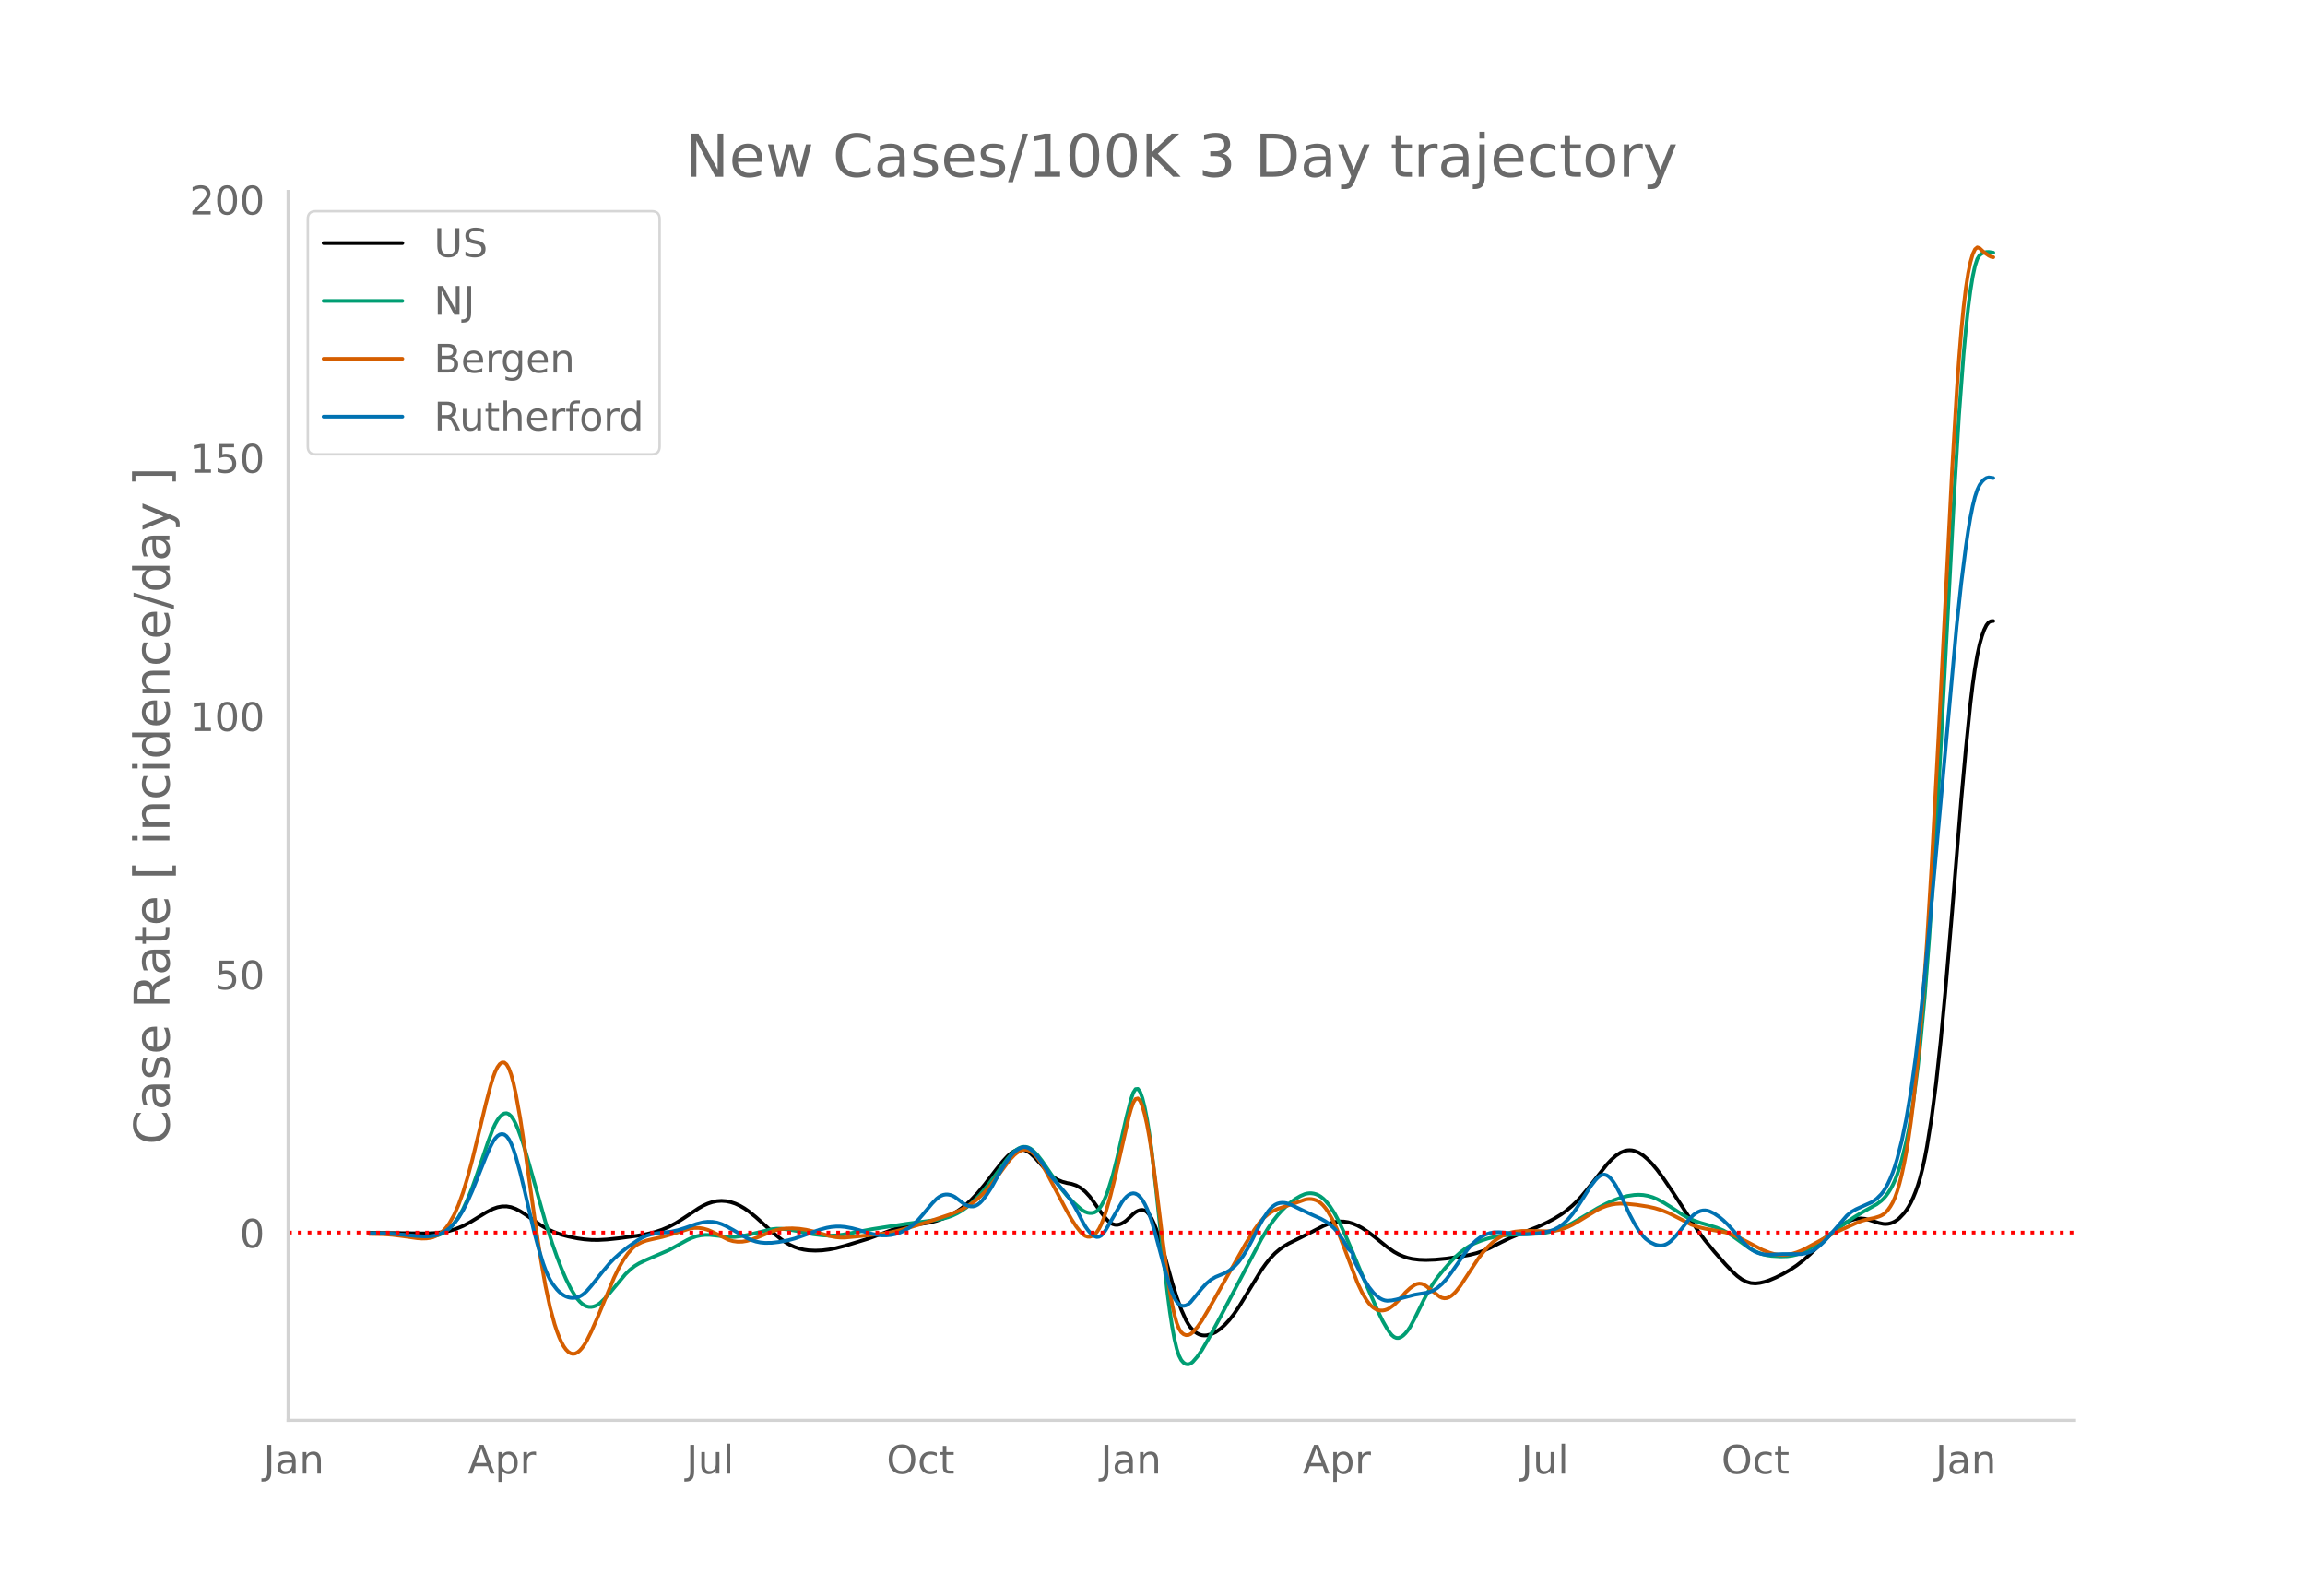 <svg height="864" viewBox="0 0 936 648" width="1248" xmlns="http://www.w3.org/2000/svg" xmlns:xlink="http://www.w3.org/1999/xlink"><defs><style>*{stroke-linecap:butt;stroke-linejoin:round}</style></defs><g id="figure_1"><path d="M0 648h936V0H0z" style="fill:#fff" id="patch_1"/><g id="axes_1"><path d="M117 576.72h725.4V77.76H117z" style="fill:none" id="patch_2"/><path clip-path="url(#pacb10e4acd)" d="m149.973 500.623 12.074.103 11.146.143 3.715-.176 2.787-.322 2.786-.55 2.786-.84 2.787-1.16 2.786-1.481 3.716-2.28 2.786-1.706 2.786-1.45 1.858-.655 1.858-.347 1.857-.03 1.858.325 1.858.684 1.857.964 1.858 1.168 6.501 4.509 2.787 1.617 2.786 1.247 2.787.973 2.786.745 3.715.758 2.787.397 2.786.223 2.787.043 3.715-.203 4.644-.494 7.43-1.004 3.716-.653 3.715-.895 2.786-.929 2.787-1.186 2.786-1.492 2.787-1.746 6.501-4.306 1.858-1.05 1.857-.843 1.858-.613 1.858-.372 1.857-.118 1.858.133 1.858.376 1.857.617 1.858.855 1.857 1.08 1.858 1.297 2.786 2.245 2.787 2.508 4.644 4.233 2.786 2.24 1.858 1.273 1.858 1.071 1.857.849 1.858.625 1.857.431 1.858.268 2.787.129 2.786-.117 2.786-.345 2.787-.545 3.715-.966 9.288-2.842 4.644-1.685 5.573-2.077 2.786-.816 2.787-.571 9.288-1.43 2.786-.743 2.787-.984 2.786-1.26 2.787-1.609 1.857-1.282 1.858-1.492 1.858-1.71 2.786-2.95 2.786-3.367 4.644-6.058 2.787-3.48 1.857-2.005.93-.855.928-.7.929-.538.929-.375.929-.213.928-.048.93.12.928.296.929.472.929.648 1.857 1.74 2.787 3.108 2.786 3.192 1.858 1.614 1.857 1.147 1.858.775 1.858.498 1.857.339 1.858.626 1.857 1.03 1.858 1.496 1.858 2.026 1.857 2.542 2.787 3.965 1.857 2.354.93.99.928.765.929.522.929.28.928.038.93-.196.928-.387.929-.538.929-.678 1.857-1.751.929-.9.929-.72.929-.513.928-.307.93-.08.928.236.929.647.929 1.074.928 1.501.93 1.93.928 2.338 1.858 5.503 1.857 6.284 2.787 10.024 1.857 5.893 1.858 5.117 1.858 4.145.928 1.637.93 1.343.928 1.058.929.821.929.63.928.45.93.269.928.093.929-.05 1.858-.438 1.857-.87 1.858-1.287 1.857-1.657 1.858-2.012 1.858-2.36 1.857-2.7 3.715-6.068 5.573-9.12 1.858-2.608 1.858-2.29 1.857-1.93 1.858-1.576 1.857-1.3 1.858-1.105 4.644-2.306 4.644-2.341 4.644-2.418 2.787-1.133 1.857-.485 1.858-.23 1.857.027 1.858.283 1.858.538 1.857.776 1.858.996 2.786 1.855 2.787 2.15 4.644 3.77 2.786 1.941 1.858 1.023 1.857.8 1.858.61 1.858.425 2.786.338 2.787.1 3.715-.134 4.644-.45 5.573-.8 3.715-.68 2.786-.693 2.787-.93 2.786-1.223 4.644-2.353 3.716-1.79 3.715-1.549 7.43-2.915 3.715-1.753 2.787-1.48 2.786-1.709 1.858-1.312 2.786-2.312 1.858-1.78 1.858-1.997 2.786-3.389 7.43-9.458 1.858-1.99 1.858-1.663 1.857-1.214 1.858-.752.929-.19.929-.063.928.063.93.19 1.857.746 1.857 1.182 1.858 1.6 1.858 1.948 1.857 2.228 2.787 3.777 3.715 5.491 10.217 15.679 2.786 3.742 3.716 4.524 4.644 5.281 2.786 2.875 1.858 1.726 1.857 1.37 1.858.965 1.857.558 1.858.152 1.858-.218 1.857-.43 1.858-.606 2.786-1.184 2.787-1.384 2.786-1.598 2.787-1.852 2.786-2.172 2.787-2.5 4.644-4.552 3.715-3.535 2.786-2.386 1.858-1.35 1.857-1.126 1.858-.826 1.858-.504 1.857-.173 1.858.17 1.858.502 3.715 1.169 1.857.382.93.042.928-.078.929-.2.929-.322.928-.458.93-.607.928-.757 1.858-1.967.929-1.221.928-1.438.93-1.71.928-1.994.929-2.277.929-2.588.928-3.037.93-3.623.928-4.237.929-4.85 1.857-11.552 1.858-14.207 1.858-17.057 1.857-19.703 2.787-32.853 3.715-45.571 1.858-20.563 1.857-18.409.929-7.72.929-6.566.929-5.412.928-4.295.93-3.362.928-2.61.929-1.895.929-1.18.928-.465.93-.054h0" style="fill:none;stroke:#000;stroke-linecap:round;stroke-width:1.5" id="line2d_1"/><path clip-path="url(#pacb10e4acd)" d="m149.973 500.823 6.501.094 4.644.284 5.573.587 4.644.448 2.787.041 1.857-.188 1.858-.473 1.858-.767.928-.526 1.858-1.448 1.858-1.994 1.857-2.62 1.858-3.33 1.858-4.035 1.857-4.653 1.858-5.177 4.644-13.669 1.857-4.894.93-2.002.928-1.636.929-1.272.929-.906.928-.531.93-.11.928.36.929.838.929 1.316.929 1.778.928 2.151 1.858 5.14 1.858 6.187 7.43 26.391 2.786 8.775 1.858 5.283 1.858 4.805 1.857 4.322 1.858 3.74 1.858 3.06.928 1.27.93 1.076.928.863.929.646.929.43.928.216.93.022.928-.156.929-.33.929-.503.928-.677 1.858-1.795 1.858-2.096 6.501-7.779 1.858-1.791 1.858-1.466 1.857-1.141 2.787-1.345 9.288-4.002 3.715-2.05 3.715-2.047 1.858-.865 1.857-.633 1.858-.397 1.858-.181 1.857.017 3.716.407 3.715.397 2.786-.023 2.787-.328 2.786-.568 9.288-2.22 1.858-.184 1.857-.018 2.787.277 3.715.659 6.502 1.298 3.715.46 2.786.138 2.787-.098 2.786-.322 3.715-.697 8.36-1.561 13.932-2.168 6.502-.85 5.572-.726 2.787-.563 1.857-.512 1.858-.687 1.858-.88 1.857-1.078 1.858-1.3 1.858-1.527 1.857-1.748 1.858-1.963 2.786-3.314 2.787-3.67 5.572-7.635 1.858-2.13.929-.843.929-.692.929-.541.928-.385.93-.199.928.014.929.234.929.452.928.664 1.858 1.826 1.858 2.376 7.43 10.849 2.787 3.409 2.786 2.905 2.786 2.489.93.67.928.504.929.33.929.155.928-.02.93-.215.928-.505.929-.893.929-1.299.928-1.706.93-2.107.928-2.48 1.858-5.99 1.857-7.35 3.716-16.37 1.857-7.207.929-2.706.929-1.456.929-.108.928 1.24.93 2.557.928 3.727.929 4.749.929 5.741.928 6.734 1.858 16.337 2.787 26.224 1.857 16.027.929 7.142.929 6.115.929 5.022.928 3.929.93 2.835.928 1.797.929 1.036.929.554.928.125.93-.302.928-.706 1.858-2.128 1.857-2.682 2.787-4.78 4.644-8.547 16.718-31.719 2.787-4.557 1.857-2.687 1.858-2.375 1.858-2.072 1.857-1.814 1.858-1.566 1.857-1.323 1.858-1.085 1.858-.802.929-.236.928-.11.93.013.928.139.929.266.929.41.928.568.93.73.928.89 1.858 2.261 1.857 2.878 1.858 3.481 2.786 5.963 2.787 6.523 5.573 13.317 4.644 10.526 1.857 3.807 1.858 3.255.929 1.398.928 1.138.93.778.928.398.929.018.929-.349.928-.657.93-.905.928-1.142.929-1.38 1.858-3.443 3.715-7.552 1.857-3.503 1.858-3.076 1.858-2.6 2.786-3.41 2.786-3.15 1.858-1.898 1.858-1.662 1.857-1.427 1.858-1.205 1.858-.986 2.786-1.132 2.786-.892 2.787-.682 2.786-.484 3.716-.378 5.572-.194 5.573-.24 2.787-.337 2.786-.563 2.787-.857 2.786-1.155 2.786-1.407 4.644-2.727 5.573-3.312 3.716-1.94 2.786-1.246 2.786-1.007 2.787-.734 2.786-.42 1.858-.09 1.857.114 1.858.331 1.858.547 1.857.763 2.787 1.488 2.786 1.743 4.644 3.044 2.787 1.55 1.857.832 2.787.986 3.715 1.067 2.786.861 2.787 1.185 1.857 1.02 1.858 1.222 6.502 4.73 1.857 1.09 1.858.864 1.858.654 1.857.46 1.858.27 3.715.208 2.786-.076 1.858-.247 1.858-.425 1.857-.65 1.858-.884 2.786-1.699 2.787-1.961 8.36-6.078 5.572-3.816 3.715-2.24 5.573-3.091 1.858-1.399.928-.868.93-1.062.928-1.266.929-1.47.929-1.692.928-1.995.93-2.378.928-2.78.929-3.179 1.858-7.588.928-4.574.93-5.279.928-6.01 1.858-14.245.928-8.399 1.858-19.924 1.858-24.168 1.857-28.218 1.858-31.492 2.786-52.341 3.716-69.294 1.857-30.659 1.858-24.772.929-10.14.928-8.647.93-7.176.928-5.73.929-4.285.929-2.843.928-1.505.93-.69.928-.4.929-.214.929-.028 1.857.284h0" style="fill:none;stroke:#009e73;stroke-linecap:round;stroke-width:1.5" id="line2d_2"/><path clip-path="url(#pacb10e4acd)" d="m149.973 501.067 5.573.097 3.715.265 4.644.585 5.573.794 1.857.128 1.858-.042 1.858-.263.928-.282 1.858-.913 1.858-1.386.928-.917.93-1.115.928-1.322 1.858-3.265 1.857-4.172 1.858-5.155 1.858-6.135 1.857-6.923 2.787-11.485 2.786-11.599 1.858-7.094.928-3.093.93-2.513.928-1.89.929-1.268.929-.645.928-.002.93.754.928 1.618.929 2.507.929 3.393.929 4.245 1.857 10.325 1.858 12.185 4.644 33.075 1.857 11.972 1.858 10.61 1.858 8.71 1.857 6.856.93 2.823.928 2.44.929 2.06.929 1.68.928 1.3.93.933.928.58.929.23.929-.12.928-.463.93-.767.928-1.031.929-1.289.929-1.545 1.857-3.74 2.787-6.347 6.501-15.646 1.858-3.822 1.858-3.262 1.857-2.688 1.858-2.095.929-.823.928-.673 1.858-.961 1.858-.679 1.857-.465 4.644-1.037 3.716-1.055 7.43-2.334 1.858-.285 1.857-.012 1.858.262 1.857.53 1.858.794 6.502 3.242 1.857.55 1.858.25 1.858-.03 1.857-.293 1.858-.53 2.786-1.027 5.573-2.31 1.858-.573 1.857-.4 1.858-.217 2.786-.067 2.787.173 2.786.406 2.787.625 3.715 1.047 2.786.813 2.787.52 1.857.154 1.858-.008 4.644-.417 12.075-1.31 3.715-.796 5.573-1.5 7.43-2.279 9.288-3.117 3.716-1.547 2.786-1.455 1.858-1.172 1.857-1.374 1.858-1.616 1.857-1.857 1.858-2.082 2.786-3.534 5.573-7.525 1.858-1.967.929-.764.929-.617.928-.462.93-.27.928-.042.929.197.929.433.928.667.93.875.928 1.06 1.858 2.663 1.857 3.278 4.644 8.823 3.716 7.025 1.857 3.273 1.858 2.856 1.857 2.363.93.907.928.623.929.325.929.027.928-.271.93-.582.928-.957.929-1.396.929-1.85.928-2.302.93-2.738 1.857-6.448 1.858-7.474 5.572-24.495.93-3.354.928-2.62.929-1.467.929-.233.928 1.003.93 2.207.928 3.256.929 4.15.929 5.013.928 5.876 1.858 14.246 2.787 22.761 1.857 13.799.929 6.116.929 5.216.929 4.259.928 3.3.93 2.345.928 1.436.929.772.929.354.928-.017.93-.387.928-.738 1.858-2.122 1.857-2.658 2.787-4.7 6.501-11.506 8.36-14.792 3.715-5.977 1.858-2.588 1.857-2.076 1.858-1.584 1.857-1.205 1.858-.855 9.288-3.128 1.858-.67.929-.194.928-.07.93.054.928.18.929.309.929.476.928.677.93.885.928 1.093.929 1.3 1.857 3.211 1.858 4.012 2.786 7.135 5.573 14.666 1.858 3.935 1.858 3.145.928 1.249.93 1.026.928.803.929.58.929.364.928.172.93.006.928-.153.929-.313.929-.47 1.857-1.353 1.858-1.852 2.786-3.215 1.858-1.722 1.858-1.292.928-.41.93-.17.928.08.929.333.929.563 2.786 2.191 2.786 2.201.93.428.928.178.929-.073.929-.323.928-.565.93-.773.928-.946 1.858-2.386 7.43-11.3 1.858-2.381 1.857-2.079 1.858-1.77 1.858-1.454 1.857-1.149 1.858-.877 1.858-.614 1.857-.373 2.787-.28 3.715-.006 6.501.157 2.787-.188 1.858-.339 1.857-.521 1.858-.707 1.857-.892 2.787-1.617 7.43-4.517 1.858-.877 1.858-.684 1.857-.489 1.858-.298 1.857-.114 2.787.108 3.715.378 4.644.728 2.787.616 2.786.846 2.786 1.124 2.787 1.398 6.501 3.342 2.787.973 2.786.67 8.36 1.503 2.786.948 2.786 1.246 3.716 1.948 5.573 2.948 2.786 1.114 1.858.542 1.857.326 1.858.096 1.857-.126 1.858-.34 1.858-.548 1.857-.73 1.858-.906 11.146-6.084 10.217-4.633 1.857-.642 1.858-.462 2.786-.562 1.858-.582.929-.385.928-.54.93-.788.928-1.05.929-1.315.929-1.605.928-2.023.93-2.571.928-3.146.929-3.719.929-4.292.929-4.896.928-5.645.93-6.538.928-7.461 1.858-17.707 1.857-21.766 1.858-26.177 1.857-30.559 2.787-51.845 5.573-109.505 1.857-31.314.93-13.298.928-11.464.929-9.632.929-7.8.928-6.017.93-4.49.928-3.219.929-1.996.929-.775.928.333 1.858 1.73 1.858 1.297.928.444.93.188h0" style="fill:none;stroke:#d55e00;stroke-linecap:round;stroke-width:1.5" id="line2d_3"/><path clip-path="url(#pacb10e4acd)" d="m149.973 500.816 6.501.086 4.644.256 7.43.695 3.716.219 2.787-.096 1.857-.336 1.858-.604 1.857-.91 1.858-1.368 1.858-1.863 1.857-2.422 1.858-3.042 1.858-3.66 1.857-4.164 2.787-6.964 2.786-6.977 1.858-4.17.928-1.778.93-1.405.928-1.006.929-.607.929-.207.928.205.93.679.928 1.217.929 1.768.929 2.317.929 2.842 1.857 6.725 1.858 7.679 3.715 16.097 1.858 6.956 1.857 6.04.929 2.554.929 2.21.929 1.87.928 1.542 1.858 2.407.929.956.929.796.929.636.928.478.93.33.928.195.929.06.929-.073.928-.21.93-.361.928-.526.929-.694.929-.862 1.857-2.126 4.644-5.829 2.787-3.33 1.857-1.913 2.787-2.516 2.786-2.19 3.715-2.576 1.858-1.126 1.858-.866 1.857-.573 2.787-.522 2.786-.292 2.787-.326 2.786-.612 2.786-.88 4.644-1.62 2.787-.694 1.857-.21 1.858.039 1.858.306 1.857.59 1.858.849 2.786 1.531 5.573 3.291 1.858.826 1.857.612 1.858.386 1.858.173 2.786-.039 2.787-.325 3.715-.68 2.786-.745 3.715-1.308 6.502-2.32 2.787-.75 1.857-.328 1.858-.164h1.857l1.858.159 2.786.508 2.787.743 4.644 1.4 2.786.6 1.858.194 1.858.015 1.857-.18 1.858-.38 1.857-.592 1.858-.85 1.858-1.12 1.857-1.438 1.858-1.797 1.858-2.15 3.715-4.43 1.857-1.929.93-.73.928-.538.929-.345.929-.155.928.017.93.175.928.33.929.483 1.858 1.405 1.857 1.414.929.495.929.346.929.189.928-.008.93-.245.928-.488.929-.733.929-.966 1.857-2.41 1.858-2.871 2.786-5.016 1.858-3.205 1.857-2.86 1.858-2.356.929-.932.929-.764.929-.598.928-.425.93-.215.928.03.929.281.929.533.928.773 1.858 2.047 1.858 2.535 3.715 5.522 1.857 2.29 3.716 4.227 1.857 2.457 1.858 2.848 1.858 3.36 1.857 3.64.929 1.593.929 1.362.929 1.132.928.9.93.654.928.323.929-.09.929-.52.928-.948.93-1.343 3.715-6.414 2.786-4.762.929-1.265.929-1.006.928-.748.93-.482.928-.18.929.162.929.51.928.858.93 1.208.928 1.567.929 1.936.929 2.307.928 2.677 1.858 6.43 3.715 13.932 1.858 6.345.929 2.557.929 2.045.928 1.533.93 1.021.928.527.929.123.929-.194.928-.491.93-.789 1.857-2.245 2.786-3.397 1.858-2.003 1.858-1.567 1.857-1.078 3.715-1.532 1.858-1.066 1.858-1.451 1.857-1.976 1.858-2.502 1.857-3.004 1.858-3.5 2.787-5.65 1.857-3.27 1.858-2.727.929-1.08.928-.874.93-.665.928-.458.929-.257.929-.096.928.027.93.144 1.857.624 4.644 2.238 3.715 1.756 3.715 1.67 1.858 1.048 1.858 1.287 1.857 1.744 1.858 2.253 1.857 2.734 1.858 3.188 1.858 1.762v1.862l2.786 5.514 1.858 3.38 1.857 2.953 1.858 2.342 1.858 1.724.928.626.93.465.928.302.929.14 1.857-.127 1.858-.376 7.43-1.952 5.573-.919 1.858-.709 1.858-1.161 1.857-1.608 1.858-2.047 1.857-2.476 6.502-9.276 1.858-2.143 1.857-1.76 1.858-1.37 1.858-.974 1.857-.598 1.858-.3 1.857-.026 3.716.318 4.644.463h2.786l3.715-.236 2.787-.37 2.786-.597 1.858-.644 1.858-.985 1.857-1.344 1.858-1.768 1.857-2.206 1.858-2.605 2.786-4.334 2.787-4.403 1.857-2.403.93-1 .928-.763.929-.434.929-.084.929.265.928.615.93.952.928 1.232.929 1.452 1.857 3.534 3.716 8.102 1.857 3.513 1.858 3.041 1.857 2.395.93.94 1.857 1.399 1.858.9.928.28.93.157.928.01.929-.168.929-.35.928-.53.93-.714 1.857-1.894 1.857-2.231 3.716-4.795 1.857-1.78.93-.678.928-.527.929-.366.929-.203.928-.04.93.123.928.279 1.858.892 1.857 1.227 1.858 1.54 1.857 1.79 1.858 2.027 3.715 4.3 1.858 1.94 1.857 1.616 1.858 1.138 1.858.685 1.857.368 1.858.086 5.573-.276 7.43.03 1.858-.327 1.858-.577 1.857-.982 1.858-1.423 1.857-1.764 1.858-2.005 7.43-8.577 1.858-1.514 1.858-1.055 6.501-2.927 1.858-1.32 1.858-1.844.928-1.195.93-1.46.928-1.736.929-2.014.929-2.302.928-2.648.93-3.049 1.857-7.337 1.858-9.004 1.857-11.015 1.858-13.368 1.857-15.644 1.858-17.549 1.858-19.361 11.145-123.152 1.858-17.345 1.858-14.708.928-6.344.93-5.557.928-4.663.929-3.746.929-2.831.928-1.962.93-1.33.928-.936.929-.588.929-.24 1.857.248h0" style="fill:none;stroke:#0072b2;stroke-linecap:round;stroke-width:1.5" id="line2d_4"/><path clip-path="url(#pacb10e4acd)" d="M117 500.532h725.4" style="fill:none;stroke:red;stroke-dasharray:1.5,2.475;stroke-dashoffset:0;stroke-width:1.5" id="line2d_5"/><path d="M117 576.72V77.76" style="fill:none;stroke:#d3d3d3;stroke-linecap:square;stroke-linejoin:miter;stroke-width:1.25" id="patch_3"/><path d="M117 576.72h725.4" style="fill:none;stroke:#d3d3d3;stroke-linecap:square;stroke-linejoin:miter;stroke-width:1.25" id="patch_4"/><g id="matplotlib.axis_1"><g id="xtick_1"><g style="fill:#696969" transform="matrix(.16 0 0 -.16 106.99 598.378)" id="text_1"><defs><path d="M9.813 72.906h9.859V5.078q0-13.187-5-19.14-5-5.954-16.094-5.954h-3.75v8.297h3.078q6.531 0 9.219 3.672Q9.813-4.39 9.813 5.078z" id="DejaVuSans-74"/><path d="M34.281 27.484q-10.89 0-15.093-2.484-4.204-2.484-4.204-8.5 0-4.781 3.157-7.594 3.156-2.797 8.562-2.797 7.485 0 12 5.297 4.516 5.297 4.516 14.078v2zm17.922 3.72V0H43.22v8.297Q40.14 3.328 35.547.953q-4.594-2.375-11.234-2.375-8.391 0-13.36 4.719Q6 8.016 6 15.922q0 9.219 6.172 13.906 6.187 4.688 18.437 4.688h12.61v.89q0 6.203-4.078 9.594-4.078 3.39-11.453 3.39-4.688 0-9.141-1.124-4.438-1.125-8.531-3.375v8.312q4.921 1.906 9.562 2.844 4.64.953 9.031.953 11.875 0 17.735-6.156 5.86-6.14 5.86-18.64z" id="DejaVuSans-97"/><path d="M54.89 33.016V0h-8.984v32.719q0 7.765-3.031 11.61-3.031 3.858-9.078 3.858-7.281 0-11.484-4.64-4.204-4.625-4.204-12.64V0H9.08v54.688h9.03v-8.5q3.235 4.937 7.594 7.374Q30.078 56 35.797 56q9.422 0 14.25-5.828 4.844-5.828 4.844-17.156z" id="DejaVuSans-110"/></defs><use xlink:href="#DejaVuSans-74"/><use x="29.492" xlink:href="#DejaVuSans-97"/><use x="90.771" xlink:href="#DejaVuSans-110"/></g></g><g id="xtick_2"><g style="fill:#696969" transform="matrix(.16 0 0 -.16 190.004 598.378)" id="text_2"><defs><path d="M34.188 63.188 20.797 26.906h26.812zm-5.579 9.718h11.188L67.578 0h-10.25l-6.64 18.703h-32.86L11.188 0H.78z" id="DejaVuSans-65"/><path d="M18.11 8.203v-29H9.077v75.484h9.031v-8.296q2.844 4.875 7.157 7.234Q29.594 56 35.594 56q9.968 0 16.187-7.906 6.235-7.907 6.235-20.797T51.78 6.484q-6.218-7.906-16.187-7.906-6 0-10.328 2.375-4.313 2.375-7.157 7.25zm30.578 19.094q0 9.906-4.079 15.547-4.078 5.64-11.203 5.64-7.14 0-11.218-5.64-4.079-5.64-4.079-15.547 0-9.906 4.078-15.547 4.079-5.64 11.22-5.64 7.124 0 11.202 5.64t4.078 15.547z" id="DejaVuSans-112"/><path d="M41.11 46.297q-1.516.875-3.297 1.281Q36.03 48 33.89 48q-7.625 0-11.703-4.953-4.079-4.953-4.079-14.234V0H9.08v54.688h9.03v-8.5q2.844 4.984 7.375 7.39Q30.031 56 36.531 56q.922 0 2.047-.125 1.125-.11 2.484-.36z" id="DejaVuSans-114"/></defs><use xlink:href="#DejaVuSans-65"/><use x="68.408" xlink:href="#DejaVuSans-112"/><use x="131.885" xlink:href="#DejaVuSans-114"/></g></g><g id="xtick_3"><g style="fill:#696969" transform="matrix(.16 0 0 -.16 278.713 598.378)" id="text_3"><defs><path d="M8.5 21.578v33.11h8.984V21.922q0-7.766 3.016-11.656 3.031-3.875 9.094-3.875 7.265 0 11.484 4.64 4.234 4.64 4.234 12.656v31h8.985V0h-8.984v8.406Q42.047 3.422 37.718 1q-4.313-2.422-10.032-2.422-9.421 0-14.312 5.86Q8.5 10.296 8.5 21.578zM31.11 56z" id="DejaVuSans-117"/><path d="M9.422 75.984h8.984V0H9.422z" id="DejaVuSans-108"/></defs><use xlink:href="#DejaVuSans-74"/><use x="29.492" xlink:href="#DejaVuSans-117"/><use x="92.871" xlink:href="#DejaVuSans-108"/></g></g><g id="xtick_4"><g style="fill:#696969" transform="matrix(.16 0 0 -.16 359.983 598.378)" id="text_4"><defs><path d="M39.406 66.219q-10.75 0-17.078-8.016-6.312-8-6.312-21.828 0-13.766 6.312-21.781 6.328-8 17.078-8 10.735 0 17.016 8 6.281 8.015 6.281 21.781 0 13.828-6.281 21.828-6.281 8.016-17.016 8.016zm0 8q15.328 0 24.5-10.281 9.188-10.282 9.188-27.563 0-17.234-9.188-27.516-9.172-10.28-24.5-10.28-15.375 0-24.593 10.25-9.204 10.265-9.204 27.546t9.204 27.563q9.218 10.28 24.593 10.28z" id="DejaVuSans-79"/><path d="M48.781 52.594v-8.407q-3.812 2.11-7.64 3.157-3.828 1.047-7.735 1.047-8.75 0-13.593-5.547-4.829-5.532-4.829-15.547 0-10.016 4.829-15.563 4.843-5.53 13.593-5.53 3.907 0 7.735 1.046 3.828 1.047 7.64 3.156V2.094Q45.016.344 40.984-.531q-4.015-.89-8.562-.89-12.36 0-19.64 7.765-7.266 7.765-7.266 20.953 0 13.375 7.343 21.031Q20.22 56 33.016 56q4.14 0 8.093-.86 3.953-.843 7.672-2.546z" id="DejaVuSans-99"/><path d="M18.313 70.219V54.688h18.5v-6.985h-18.5V18.016q0-6.688 1.828-8.594 1.828-1.906 7.453-1.906h9.218V0h-9.218q-10.407 0-14.36 3.875-3.953 3.89-3.953 14.14v29.688H2.687v6.984h6.594V70.22z" id="DejaVuSans-116"/></defs><use xlink:href="#DejaVuSans-79"/><use x="78.711" xlink:href="#DejaVuSans-99"/><use x="133.691" xlink:href="#DejaVuSans-116"/></g></g><g id="xtick_5"><g style="fill:#696969" transform="matrix(.16 0 0 -.16 446.934 598.378)" id="text_5"><use xlink:href="#DejaVuSans-74"/><use x="29.492" xlink:href="#DejaVuSans-97"/><use x="90.771" xlink:href="#DejaVuSans-110"/></g></g><g id="xtick_6"><g style="fill:#696969" transform="matrix(.16 0 0 -.16 529.019 598.378)" id="text_6"><use xlink:href="#DejaVuSans-65"/><use x="68.408" xlink:href="#DejaVuSans-112"/><use x="131.885" xlink:href="#DejaVuSans-114"/></g></g><g id="xtick_7"><g style="fill:#696969" transform="matrix(.16 0 0 -.16 617.728 598.378)" id="text_7"><use xlink:href="#DejaVuSans-74"/><use x="29.492" xlink:href="#DejaVuSans-117"/><use x="92.871" xlink:href="#DejaVuSans-108"/></g></g><g id="xtick_8"><g style="fill:#696969" transform="matrix(.16 0 0 -.16 698.999 598.378)" id="text_8"><use xlink:href="#DejaVuSans-79"/><use x="78.711" xlink:href="#DejaVuSans-99"/><use x="133.691" xlink:href="#DejaVuSans-116"/></g></g><g id="xtick_9"><g style="fill:#696969" transform="matrix(.16 0 0 -.16 785.95 598.378)" id="text_9"><use xlink:href="#DejaVuSans-74"/><use x="29.492" xlink:href="#DejaVuSans-97"/><use x="90.771" xlink:href="#DejaVuSans-110"/></g></g></g><g id="matplotlib.axis_2"><g id="ytick_1"><g style="fill:#696969" transform="matrix(.16 0 0 -.16 97.32 506.61)" id="text_10"><defs><path d="M31.781 66.406q-7.61 0-11.453-7.5Q16.5 51.422 16.5 36.375q0-14.984 3.828-22.484 3.844-7.5 11.453-7.5 7.672 0 11.5 7.5 3.844 7.5 3.844 22.484 0 15.047-3.844 22.531-3.828 7.5-11.5 7.5zm0 7.813q12.266 0 18.735-9.703 6.468-9.688 6.468-28.141 0-18.406-6.468-28.11-6.47-9.687-18.735-9.687-12.25 0-18.718 9.688-6.47 9.703-6.47 28.109 0 18.453 6.47 28.14Q19.53 74.22 31.78 74.22z" id="DejaVuSans-48"/></defs><use xlink:href="#DejaVuSans-48"/></g></g><g id="ytick_2"><g style="fill:#696969" transform="matrix(.16 0 0 -.16 87.14 401.73)" id="text_11"><defs><path d="M10.797 72.906h38.719v-8.312H19.828v-17.86q2.14.735 4.281 1.094 2.157.36 4.313.36 12.203 0 19.328-6.688 7.14-6.688 7.14-18.11 0-11.765-7.328-18.296-7.328-6.516-20.656-6.516-4.593 0-9.36.781-4.75.782-9.827 2.344v9.922q4.39-2.39 9.078-3.563 4.687-1.171 9.906-1.171 8.453 0 13.375 4.437 4.938 4.438 4.938 12.063 0 7.609-4.938 12.047-4.922 4.453-13.375 4.453-3.953 0-7.89-.875-3.922-.875-8.016-2.735z" id="DejaVuSans-53"/></defs><use xlink:href="#DejaVuSans-53"/><use x="63.623" xlink:href="#DejaVuSans-48"/></g></g><g id="ytick_3"><g style="fill:#696969" transform="matrix(.16 0 0 -.16 76.96 296.85)" id="text_12"><defs><path d="M12.406 8.297h16.11v55.625l-17.532-3.516v8.985l17.438 3.515h9.86V8.296H54.39V0H12.406z" id="DejaVuSans-49"/></defs><use xlink:href="#DejaVuSans-49"/><use x="63.623" xlink:href="#DejaVuSans-48"/><use x="127.246" xlink:href="#DejaVuSans-48"/></g></g><g id="ytick_4"><g style="fill:#696969" transform="matrix(.16 0 0 -.16 76.96 191.969)" id="text_13"><use xlink:href="#DejaVuSans-49"/><use x="63.623" xlink:href="#DejaVuSans-53"/><use x="127.246" xlink:href="#DejaVuSans-48"/></g></g><g id="ytick_5"><g style="fill:#696969" transform="matrix(.16 0 0 -.16 76.96 87.088)" id="text_14"><defs><path d="M19.188 8.297h34.421V0H7.33v8.297q5.609 5.812 15.296 15.594 9.703 9.797 12.188 12.64 4.734 5.313 6.609 9 1.89 3.688 1.89 7.25 0 5.813-4.078 9.469-4.078 3.672-10.625 3.672-4.64 0-9.797-1.61-5.14-1.609-11-4.89v9.969Q13.767 71.78 18.938 73q5.188 1.219 9.485 1.219 11.328 0 18.062-5.672 6.735-5.656 6.735-15.125 0-4.5-1.688-8.531-1.672-4.016-6.125-9.485-1.218-1.422-7.765-8.187-6.532-6.766-18.453-18.922z" id="DejaVuSans-50"/></defs><use xlink:href="#DejaVuSans-50"/><use x="63.623" xlink:href="#DejaVuSans-48"/><use x="127.246" xlink:href="#DejaVuSans-48"/></g></g><g style="fill:#696969" transform="matrix(0 -.2 -.2 0 68.8 464.8)" id="text_15"><defs><path d="M64.406 67.281v-10.39q-4.984 4.64-10.625 6.922-5.64 2.296-11.984 2.296-12.5 0-19.14-7.64-6.641-7.64-6.641-22.094 0-14.406 6.64-22.047 6.64-7.64 19.14-7.64 6.345 0 11.985 2.296 5.64 2.297 10.625 6.938V5.609Q59.234 2.094 53.437.33q-5.78-1.75-12.218-1.75-16.563 0-26.094 10.124-9.516 10.14-9.516 27.672 0 17.578 9.516 27.703 9.531 10.14 26.094 10.14 6.531 0 12.312-1.734 5.797-1.734 10.875-5.203z" id="DejaVuSans-67"/><path d="M44.281 53.078v-8.5q-3.797 1.953-7.906 2.922-4.094.984-8.5.984-6.688 0-10.031-2.047-3.344-2.046-3.344-6.156 0-3.125 2.39-4.906 2.391-1.781 9.626-3.39l3.078-.688q9.562-2.047 13.593-5.781 4.032-3.735 4.032-10.422 0-7.625-6.032-12.078-6.03-4.438-16.578-4.438-4.39 0-9.156.86Q10.688.296 5.422 2v9.281q4.984-2.594 9.812-3.89 4.829-1.282 9.579-1.282 6.343 0 9.75 2.172 3.421 2.172 3.421 6.125 0 3.656-2.468 5.61-2.453 1.953-10.813 3.765l-3.125.735q-8.344 1.75-12.062 5.39-3.704 3.64-3.704 9.985 0 7.718 5.47 11.906Q16.75 56 26.811 56q4.97 0 9.36-.734 4.406-.72 8.11-2.188z" id="DejaVuSans-115"/><path d="M56.203 29.594v-4.39H14.891q.593-9.282 5.593-14.142 5-4.859 13.938-4.859 5.172 0 10.031 1.266 4.86 1.265 9.656 3.812v-8.5Q49.266.734 44.187-.344 39.11-1.422 33.892-1.422q-13.094 0-20.735 7.61-7.64 7.625-7.64 20.625 0 13.421 7.25 21.296Q20.016 56 32.328 56q11.031 0 17.453-7.11 6.422-7.093 6.422-19.296zm-8.984 2.64q-.094 7.36-4.125 11.75-4.032 4.407-10.672 4.407-7.516 0-12.031-4.25-4.516-4.25-5.203-11.97z" id="DejaVuSans-101"/><path d="M44.39 34.188q3.172-1.079 6.172-4.594 3-3.516 6.032-9.672L66.609 0H56l-9.313 18.703q-3.624 7.328-7.015 9.719-3.39 2.39-9.25 2.39h-10.75V0h-9.86v72.906h22.266q12.5 0 18.656-5.234 6.157-5.219 6.157-15.766 0-6.89-3.203-11.437-3.204-4.532-9.297-6.282zM19.673 64.797V38.922h12.406q7.125 0 10.766 3.297 3.64 3.297 3.64 9.687 0 6.39-3.64 9.64-3.64 3.25-10.766 3.25z" id="DejaVuSans-82"/><path d="M8.594 75.984h20.703V69H17.578V-6.203h11.719v-6.984H8.594z" id="DejaVuSans-91"/><path d="M9.422 54.688h8.984V0H9.422zm0 21.296h8.984v-11.39H9.422z" id="DejaVuSans-105"/><path d="M45.406 46.39v29.594h8.985V0h-8.985v8.203Q42.578 3.328 38.25.953q-4.313-2.375-10.375-2.375-9.906 0-16.14 7.906-6.22 7.922-6.22 20.813 0 12.89 6.22 20.797Q17.968 56 27.874 56q6.063 0 10.375-2.375 4.328-2.36 7.156-7.234zm-30.61-19.093q0-9.906 4.079-15.547 4.078-5.64 11.203-5.64 7.125 0 11.219 5.64 4.11 5.64 4.11 15.547 0 9.906-4.11 15.547-4.094 5.64-11.219 5.64-7.125 0-11.203-5.64-4.078-5.64-4.078-15.547z" id="DejaVuSans-100"/><path d="M25.39 72.906h8.297L8.297-9.28H0z" id="DejaVuSans-47"/><path d="M32.172-5.078q-3.797-9.766-7.422-12.735-3.61-2.984-9.656-2.984H7.906v7.516h5.282q3.703 0 5.75 1.765Q21-9.766 23.483-3.219l1.61 4.094-22.11 53.813H12.5l17.094-42.766 17.093 42.766h9.516z" id="DejaVuSans-121"/><path d="M30.422 75.984v-89.171H9.719v6.984H21.39V69H9.719v6.984z" id="DejaVuSans-93"/></defs><use xlink:href="#DejaVuSans-67"/><use x="69.824" xlink:href="#DejaVuSans-97"/><use x="131.104" xlink:href="#DejaVuSans-115"/><use x="183.203" xlink:href="#DejaVuSans-101"/><use x="244.727" xlink:href="#DejaVuSans-32"/><use x="276.514" xlink:href="#DejaVuSans-82"/><use x="343.746" xlink:href="#DejaVuSans-97"/><use x="405.025" xlink:href="#DejaVuSans-116"/><use x="444.234" xlink:href="#DejaVuSans-101"/><use x="505.758" xlink:href="#DejaVuSans-32"/><use x="537.545" xlink:href="#DejaVuSans-91"/><use x="576.559" xlink:href="#DejaVuSans-32"/><use x="608.346" xlink:href="#DejaVuSans-105"/><use x="636.129" xlink:href="#DejaVuSans-110"/><use x="699.508" xlink:href="#DejaVuSans-99"/><use x="754.488" xlink:href="#DejaVuSans-105"/><use x="782.271" xlink:href="#DejaVuSans-100"/><use x="845.748" xlink:href="#DejaVuSans-101"/><use x="907.271" xlink:href="#DejaVuSans-110"/><use x="970.65" xlink:href="#DejaVuSans-99"/><use x="1025.631" xlink:href="#DejaVuSans-101"/><use x="1087.154" xlink:href="#DejaVuSans-47"/><use x="1120.846" xlink:href="#DejaVuSans-100"/><use x="1184.322" xlink:href="#DejaVuSans-97"/><use x="1245.602" xlink:href="#DejaVuSans-121"/><use x="1304.781" xlink:href="#DejaVuSans-32"/><use x="1336.568" xlink:href="#DejaVuSans-93"/></g></g><g style="fill:#696969" transform="matrix(.24 0 0 -.24 278.113 71.76)" id="text_16"><defs><path d="M9.813 72.906h13.28l32.329-60.984v60.984h9.562V0h-13.28L19.39 60.984V0H9.813z" id="DejaVuSans-78"/><path d="M4.203 54.688h8.985l11.234-42.672 11.172 42.672h10.593l11.235-42.672 11.187 42.672h8.985L63.28 0H52.688L40.922 44.828 29.109 0H18.5z" id="DejaVuSans-119"/><path d="M9.813 72.906h9.859V42.094L52.39 72.906h12.703L28.906 38.922 67.672 0H54.688L19.672 35.11V0h-9.86z" id="DejaVuSans-75"/><path d="M40.578 39.313Q47.656 37.797 51.625 33q3.984-4.781 3.984-11.813 0-10.78-7.422-16.703-7.421-5.906-21.093-5.906-4.578 0-9.438.906-4.86.907-10.031 2.72v9.515q4.094-2.39 8.969-3.61 4.89-1.218 10.218-1.218 9.266 0 14.125 3.656 4.86 3.656 4.86 10.64 0 6.454-4.516 10.079-4.515 3.64-12.562 3.64h-8.5v8.11h8.89q7.266 0 11.125 2.906 3.86 2.906 3.86 8.375 0 5.61-3.985 8.61-3.968 3.015-11.39 3.015-4.063 0-8.703-.89-4.641-.876-10.203-2.72v8.782q5.624 1.562 10.53 2.344 4.907.78 9.25.78 11.235 0 17.766-5.109 6.547-5.093 6.547-13.78 0-6.063-3.468-10.235-3.47-4.172-9.86-5.782z" id="DejaVuSans-51"/><path d="M19.672 64.797V8.109h11.922q15.093 0 22.093 6.829 7 6.843 7 21.593 0 14.64-7 21.453-7 6.813-22.093 6.813zm-9.86 8.11h20.266q21.188 0 31.094-8.813 9.922-8.813 9.922-27.563 0-18.86-9.969-27.703Q51.172 0 30.078 0H9.813z" id="DejaVuSans-68"/><path d="M9.422 54.688h8.984V-.984q0-10.438-3.984-15.125-3.969-4.688-12.813-4.688h-3.421v7.61H.594q5.125 0 6.968 2.374 1.86 2.36 1.86 9.829zm0 21.296h8.984v-11.39H9.422z" id="DejaVuSans-106"/><path d="M30.61 48.39q-7.22 0-11.422-5.64-4.204-5.64-4.204-15.453 0-9.813 4.172-15.453 4.188-5.64 11.453-5.64 7.188 0 11.375 5.655 4.203 5.672 4.203 15.438 0 9.719-4.203 15.406-4.187 5.688-11.375 5.688zm0 7.61q11.718 0 18.406-7.625 6.703-7.61 6.703-21.078 0-13.422-6.703-21.078-6.688-7.64-18.407-7.64-11.765 0-18.437 7.64-6.656 7.656-6.656 21.078 0 13.469 6.656 21.078Q18.844 56 30.609 56z" id="DejaVuSans-111"/></defs><use xlink:href="#DejaVuSans-78"/><use x="74.805" xlink:href="#DejaVuSans-101"/><use x="136.328" xlink:href="#DejaVuSans-119"/><use x="218.115" xlink:href="#DejaVuSans-32"/><use x="249.902" xlink:href="#DejaVuSans-67"/><use x="319.727" xlink:href="#DejaVuSans-97"/><use x="381.006" xlink:href="#DejaVuSans-115"/><use x="433.105" xlink:href="#DejaVuSans-101"/><use x="494.629" xlink:href="#DejaVuSans-115"/><use x="546.729" xlink:href="#DejaVuSans-47"/><use x="580.42" xlink:href="#DejaVuSans-49"/><use x="644.043" xlink:href="#DejaVuSans-48"/><use x="707.666" xlink:href="#DejaVuSans-48"/><use x="771.289" xlink:href="#DejaVuSans-75"/><use x="836.865" xlink:href="#DejaVuSans-32"/><use x="868.652" xlink:href="#DejaVuSans-51"/><use x="932.275" xlink:href="#DejaVuSans-32"/><use x="964.063" xlink:href="#DejaVuSans-68"/><use x="1041.064" xlink:href="#DejaVuSans-97"/><use x="1102.344" xlink:href="#DejaVuSans-121"/><use x="1161.523" xlink:href="#DejaVuSans-32"/><use x="1193.311" xlink:href="#DejaVuSans-116"/><use x="1232.52" xlink:href="#DejaVuSans-114"/><use x="1273.633" xlink:href="#DejaVuSans-97"/><use x="1334.912" xlink:href="#DejaVuSans-106"/><use x="1362.695" xlink:href="#DejaVuSans-101"/><use x="1424.219" xlink:href="#DejaVuSans-99"/><use x="1479.199" xlink:href="#DejaVuSans-116"/><use x="1518.408" xlink:href="#DejaVuSans-111"/><use x="1579.59" xlink:href="#DejaVuSans-114"/><use x="1620.703" xlink:href="#DejaVuSans-121"/></g><g id="legend_1"><path d="M128.2 184.5h136.45q3.2 0 3.2-3.2V88.96q0-3.2-3.2-3.2H128.2q-3.2 0-3.2 3.2v92.34q0 3.2 3.2 3.2z" style="fill:none;opacity:.8;stroke:#ccc;stroke-linejoin:miter" id="patch_5"/><path d="M131.4 98.718h32" style="fill:none;stroke:#000;stroke-linecap:round;stroke-width:1.5" id="line2d_6"/><g style="fill:#696969" transform="matrix(.16 0 0 -.16 176.2 104.317)" id="text_17"><defs><path d="M8.688 72.906h9.921V28.61q0-11.718 4.235-16.875 4.25-5.14 13.781-5.14 9.469 0 13.719 5.14 4.25 5.157 4.25 16.875v44.297H64.5V27.391q0-14.25-7.063-21.532-7.046-7.28-20.812-7.28-13.828 0-20.89 7.28-7.047 7.282-7.047 21.532z" id="DejaVuSans-85"/><path d="M53.516 70.516V60.89q-5.61 2.687-10.594 4-4.984 1.328-9.625 1.328-8.047 0-12.422-3.125t-4.375-8.89q0-4.845 2.906-7.313 2.907-2.453 11.016-3.97l5.953-1.218q11.031-2.11 16.281-7.406 5.25-5.297 5.25-14.172 0-10.61-7.11-16.078-7.093-5.469-20.812-5.469-5.172 0-11.015 1.172Q13.14.922 6.89 3.219v10.156q6-3.36 11.765-5.078 5.766-1.703 11.328-1.703 8.438 0 13.032 3.312 4.593 3.328 4.593 9.485 0 5.359-3.297 8.39-3.296 3.032-10.812 4.547L27.484 33.5q-11.03 2.188-15.968 6.875-4.922 4.688-4.922 13.047 0 9.672 6.812 15.234 6.813 5.563 18.766 5.563 5.14 0 10.453-.938 5.328-.922 10.89-2.765z" id="DejaVuSans-83"/></defs><use xlink:href="#DejaVuSans-85"/><use x="73.193" xlink:href="#DejaVuSans-83"/></g><path d="M131.4 122.203h32" style="fill:none;stroke:#009e73;stroke-linecap:round;stroke-width:1.5" id="line2d_8"/><g style="fill:#696969" transform="matrix(.16 0 0 -.16 176.2 127.802)" id="text_18"><use xlink:href="#DejaVuSans-78"/><use x="74.805" xlink:href="#DejaVuSans-74"/></g><path d="M131.4 145.688h32" style="fill:none;stroke:#d55e00;stroke-linecap:round;stroke-width:1.5" id="line2d_10"/><g style="fill:#696969" transform="matrix(.16 0 0 -.16 176.2 151.287)" id="text_19"><defs><path d="M19.672 34.813V8.108H35.5q7.953 0 11.781 3.297 3.844 3.297 3.844 10.078 0 6.844-3.844 10.078-3.828 3.25-11.781 3.25zm0 29.984V42.828h14.61q7.218 0 10.75 2.703 3.546 2.719 3.546 8.282 0 5.515-3.547 8.25-3.531 2.734-10.75 2.734zm-9.86 8.11h25.204q11.28 0 17.375-4.688Q58.5 63.53 58.5 54.89q0-6.703-3.125-10.657-3.125-3.953-9.188-4.922 7.282-1.562 11.313-6.53 4.031-4.954 4.031-12.376 0-9.765-6.64-15.093Q48.25 0 35.984 0H9.812z" id="DejaVuSans-66"/><path d="M45.406 27.984q0 9.766-4.031 15.125-4.016 5.375-11.297 5.375-7.219 0-11.25-5.375-4.031-5.359-4.031-15.125 0-9.718 4.031-15.093t11.25-5.375q7.281 0 11.297 5.375 4.031 5.375 4.031 15.093zm8.985-21.203q0-13.953-6.203-20.765Q42-20.797 29.203-20.797q-4.734 0-8.937.703-4.203.703-8.157 2.172v8.735q3.954-2.141 7.813-3.157 3.86-1.031 7.86-1.031 8.843 0 13.234 4.61 4.39 4.609 4.39 13.937v4.453q-2.781-4.844-7.125-7.234Q33.938 0 27.875 0 17.828 0 11.672 7.656q-6.156 7.672-6.156 20.328 0 12.688 6.156 20.344Q17.828 56 27.875 56q6.063 0 10.406-2.39 4.344-2.391 7.125-7.22v8.297h8.985z" id="DejaVuSans-103"/></defs><use xlink:href="#DejaVuSans-66"/><use x="68.604" xlink:href="#DejaVuSans-101"/><use x="130.127" xlink:href="#DejaVuSans-114"/><use x="169.49" xlink:href="#DejaVuSans-103"/><use x="232.967" xlink:href="#DejaVuSans-101"/><use x="294.49" xlink:href="#DejaVuSans-110"/></g><path d="M131.4 169.173h32" style="fill:none;stroke:#0072b2;stroke-linecap:round;stroke-width:1.5" id="line2d_12"/><g style="fill:#696969" transform="matrix(.16 0 0 -.16 176.2 174.773)" id="text_20"><defs><path d="M54.89 33.016V0h-8.984v32.719q0 7.765-3.031 11.61-3.031 3.858-9.078 3.858-7.281 0-11.484-4.64-4.204-4.625-4.204-12.64V0H9.08v75.984h9.03V46.188q3.235 4.937 7.594 7.374Q30.078 56 35.797 56q9.422 0 14.25-5.828 4.844-5.828 4.844-17.156z" id="DejaVuSans-104"/><path d="M37.11 75.984V68.5h-8.594q-4.828 0-6.72-1.953-1.874-1.953-1.874-7.031v-4.828h14.797v-6.985H19.922V0H10.89v47.703H2.297v6.984h8.594V58.5q0 9.125 4.25 13.297 4.25 4.187 13.468 4.187z" id="DejaVuSans-102"/></defs><use xlink:href="#DejaVuSans-82"/><use x="64.982" xlink:href="#DejaVuSans-117"/><use x="128.361" xlink:href="#DejaVuSans-116"/><use x="167.57" xlink:href="#DejaVuSans-104"/><use x="230.949" xlink:href="#DejaVuSans-101"/><use x="292.473" xlink:href="#DejaVuSans-114"/><use x="333.586" xlink:href="#DejaVuSans-102"/><use x="368.791" xlink:href="#DejaVuSans-111"/><use x="429.973" xlink:href="#DejaVuSans-114"/><use x="469.336" xlink:href="#DejaVuSans-100"/></g></g></g></g><defs><clipPath id="pacb10e4acd"><path d="M117 77.76h725.4v498.96H117z"/></clipPath></defs></svg>